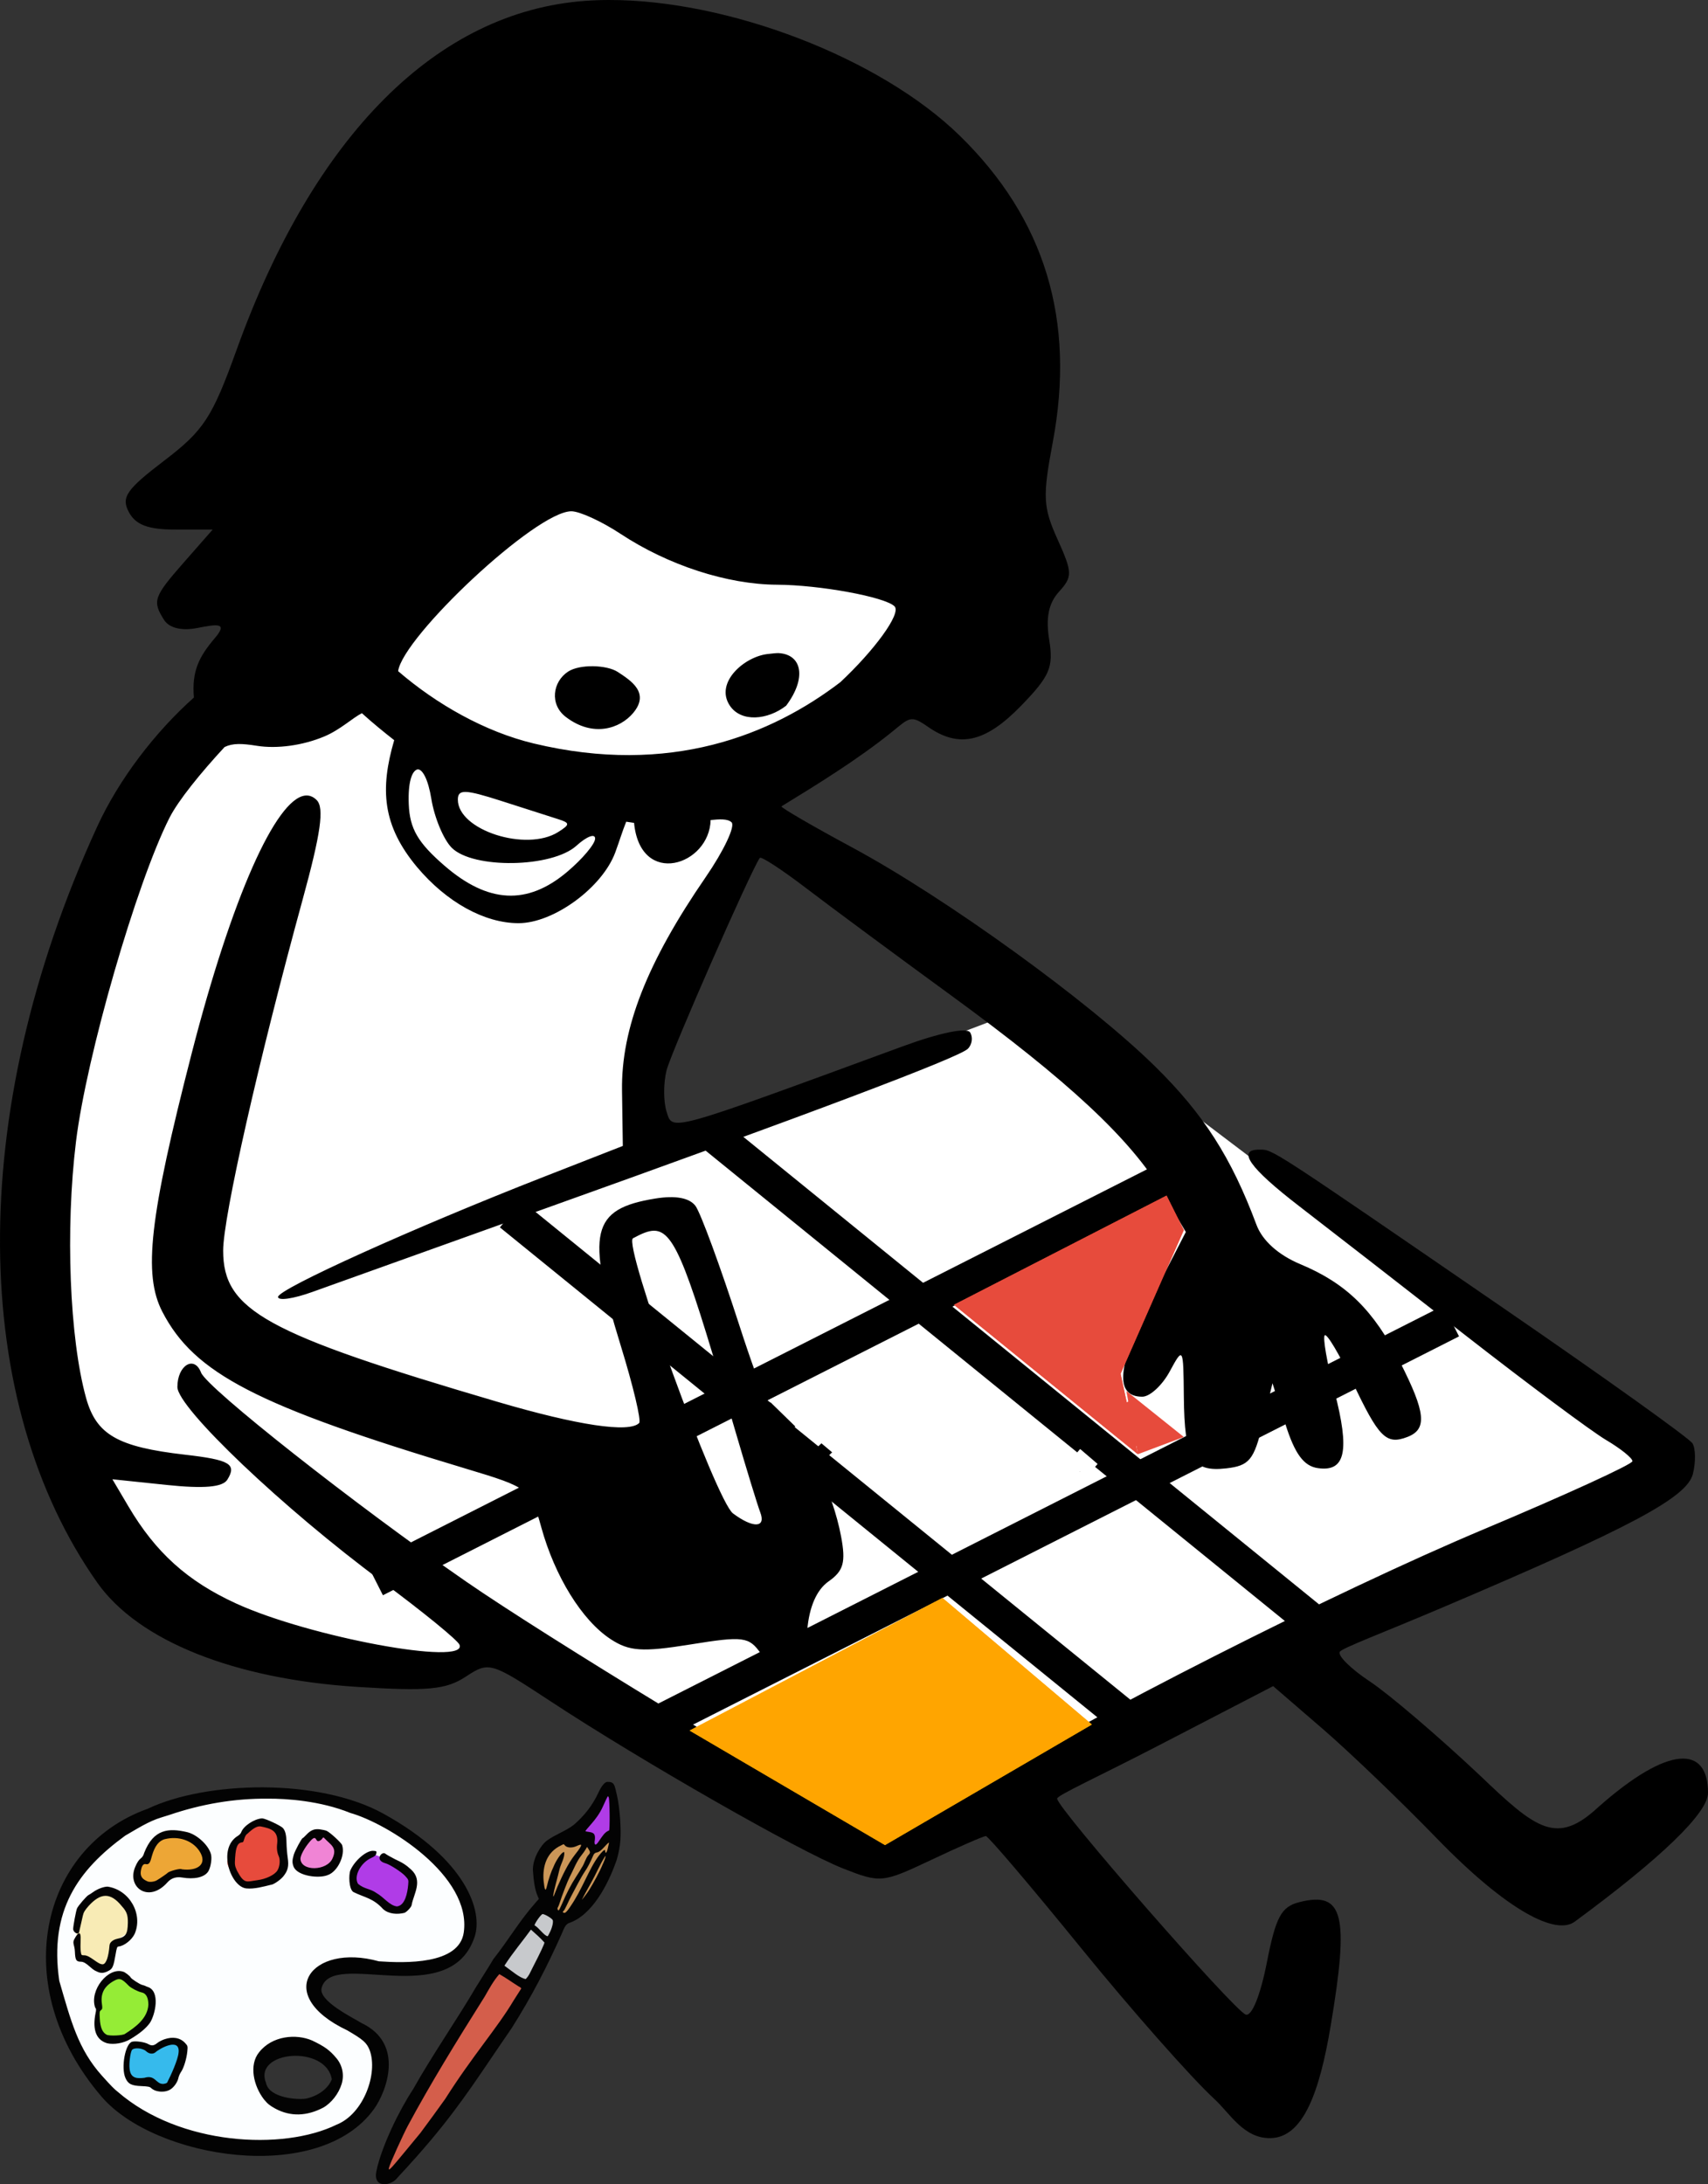 <svg width="148.608" xmlns="http://www.w3.org/2000/svg" height="190" fill="none"><rect width="100%" height="100%" fill="#333333" stroke="none"/><g style="fill: rgb(0, 0, 0);"><path d="M42.805,4.540C42.805,4.540,55.886,1.742,62.559,3.175C87.865,16.963,82.063,24.678,85.271,47.740C85.271,47.740,74.275,64.426,69.877,67.087C65.479,69.749,62.938,75.823,61.611,78.450C60.284,81.078,56.038,90.837,55.924,93.840C55.810,96.842,56.682,100.050,56.682,100.050L90.844,87.083L144.495,127.723L75.640,162.187L41.706,143.863C41.706,143.863,38.862,146.491,32.644,146.047C26.426,145.604,9.250,141.475,5.648,128.884C2.046,116.292,0.833,93.874,6.141,80.736C11.449,67.599,27.032,56.578,27.032,56.578L20.966,35.558C29.345,21.503,35.761,14.456,42.805,4.540ZZ" style="fill: rgb(255, 255, 255);" class="fills"/><path d="M52.979,0.000C52.288,0.000,51.611,0.025,50.948,0.073C38.056,0.995,27.324,11.724,20.589,30.422C18.462,36.326,17.734,37.442,14.293,40.066C10.984,42.589,10.523,43.261,11.213,44.550C11.807,45.660,12.893,46.067,15.264,46.067L18.503,46.067L16.032,48.881C13.354,51.931,13.234,52.280,14.284,53.939C14.719,54.616,15.786,54.890,17.105,54.638C18.834,54.308,19.903,54.091,18.680,55.524C17.285,57.159,16.677,58.433,16.871,60.677C13.487,63.692,10.347,67.788,8.457,71.906C-3.135,97.160,-2.499,122.113,8.459,137.664C12.026,142.725,20.350,146.059,31.125,146.741C37.221,147.127,38.803,146.977,40.522,145.851C42.553,144.519,42.680,144.557,47.922,148.003C55.826,153.199,69.503,161.015,73.328,162.523C76.610,163.815,76.770,163.800,81.042,161.779C83.442,160.644,85.572,159.715,85.776,159.715C85.980,159.715,89.713,164.104,94.073,169.469C98.433,174.833,103.655,180.745,105.678,182.607L105.678,182.607C106.983,183.796,108.203,186.039,110.548,185.990C113.411,185.931,114.817,181.946,115.780,176.212C117.404,166.541,116.890,164.500,113.071,165.458C111.475,165.859,111.011,166.718,110.220,170.739C109.662,173.576,108.913,175.420,108.390,175.246C107.380,174.910,91.977,157.279,91.977,156.459C91.977,156.164,95.508,154.582,100.925,151.775L110.773,146.672L115.058,150.369C117.415,152.401,121.877,156.680,124.975,159.876C131.213,166.311,135.387,168.354,137.006,167.165C144.537,161.630,148.608,157.697,148.608,155.957C148.608,151.821,145.198,151.766,139.056,157.202C135.445,160.553,133.680,159.151,128.722,154.401C125.123,151.016,120.832,147.355,119.188,146.267C117.544,145.179,116.365,144.019,116.570,143.688C116.774,143.358,120.128,142.119,125.500,139.835C141.944,132.846,146.779,130.267,147.295,128.209C147.549,127.194,147.532,125.999,147.257,125.553C146.981,125.107,139.561,119.801,130.769,113.763C110.331,99.727,110.761,100.002,109.588,100.002C107.584,99.992,108.695,101.575,113.046,104.927C115.495,106.814,121.987,111.855,127.471,116.130C132.955,120.406,138.475,124.514,139.738,125.260C141.001,126.006,142.035,126.836,142.035,127.105C142.035,127.374,136.212,130.040,129.095,133.030C116.105,138.489,94.924,149.230,83.627,156.087L77.571,159.764L74.172,158.040C68.566,155.197,47.416,142.324,40.552,137.575C30.878,130.883,18.007,120.736,17.493,119.397C16.906,117.867,15.434,118.763,15.434,120.650C15.434,122.460,24.661,131.231,33.236,137.571C36.801,140.208,39.837,142.686,39.984,143.078C40.680,144.949,26.927,142.406,20.544,139.484C16.313,137.546,13.545,135.053,11.176,131.042L9.779,128.678L14.487,129.170C17.747,129.511,19.375,129.369,19.782,128.711C20.621,127.354,19.997,126.987,16.096,126.540C10.237,125.869,8.376,124.802,7.489,121.603C6.051,116.420,5.678,106.924,6.613,99.296C7.525,91.856,11.871,76.812,14.747,71.136C15.508,69.636,17.441,67.249,19.541,64.982C20.250,64.640,21.034,64.665,22.342,64.874C24.104,65.156,26.335,64.849,28.207,64.067C29.606,63.482,30.675,62.448,31.488,62.039C32.388,62.860,33.432,63.708,34.298,64.385C33.054,68.644,33.258,71.802,36.292,75.432C38.861,78.485,42.157,80.305,45.119,80.305C48.180,80.305,52.416,77.200,53.538,74.134C53.920,73.092,54.142,72.326,54.485,71.478C54.713,71.512,54.935,71.542,55.168,71.580C55.716,77.241,61.733,75.283,61.829,71.334C62.576,71.259,63.311,71.204,63.651,71.532C63.991,71.861,62.974,74.011,61.393,76.310C56.289,83.730,54.043,89.463,54.120,94.864L54.190,99.682L47.353,102.355C36.050,106.772,24.193,112.128,24.193,112.817C24.193,113.172,25.536,112.977,27.179,112.383C28.821,111.790,37.689,108.612,46.885,105.323C70.343,96.934,83.396,92.008,84.199,91.240C84.576,90.878,84.671,90.235,84.409,89.811C84.124,89.350,81.761,89.837,78.546,91.017C57.941,98.580,58.540,98.415,57.993,96.691C57.719,95.819,57.718,94.208,57.993,93.110C58.392,91.521,65.304,75.779,66.109,74.627C66.220,74.467,68.032,75.649,70.135,77.255C72.238,78.860,77.900,83.049,82.718,86.564C93.006,94.071,98.400,99.104,101.170,103.782L103.176,107.168L100.174,112.999C97.189,118.798,96.939,121.496,99.388,121.496C100.045,121.496,101.117,120.511,101.770,119.307C102.946,117.138,102.960,117.158,103.002,121.496C103.056,126.916,103.738,128.067,106.691,127.730C108.691,127.502,109.106,126.999,109.854,123.896L110.715,120.324L111.845,123.896C112.661,126.477,113.443,127.535,114.664,127.709C117.067,128.052,117.460,126.222,116.103,121.013C115.456,118.527,115.077,116.341,115.262,116.156C115.446,115.972,116.531,117.793,117.671,120.205C119.972,125.068,120.608,125.706,122.457,124.996C124.193,124.330,124.050,122.880,121.812,118.484C119.511,113.964,117.146,111.642,113.134,109.966C111.229,109.170,109.835,107.918,109.322,106.544C107.137,100.692,104.729,96.928,100.518,92.782C94.781,87.133,82.312,78.119,74.158,73.724C70.764,71.896,67.988,70.286,67.988,70.146C71.003,68.303,74.660,66.044,77.557,63.707C79.132,62.437,79.212,62.154,80.721,63.211C83.429,65.108,85.734,64.593,88.837,61.397C91.347,58.812,91.675,58.046,91.288,55.661C90.976,53.741,91.233,52.476,92.134,51.480C93.329,50.161,93.319,49.813,92.012,46.913C90.750,44.115,90.705,43.199,91.596,38.478C93.598,27.869,90.924,19.050,83.511,11.809C76.547,5.008,63.335,-0.022,52.979,0.000ZZM49.714,44.474C50.431,44.474,52.354,45.356,53.986,46.434C58.129,49.168,63.272,50.841,67.606,50.863C71.335,50.882,77.015,51.927,77.831,52.744C78.450,53.362,76.028,56.624,73.114,59.343C67.133,63.914,58.313,67.523,46.432,64.671C42.210,63.658,37.986,61.268,34.640,58.382C35.045,55.396,46.625,44.474,49.714,44.474ZZM67.738,56.812C67.551,56.802,67.070,56.863,66.863,56.884C64.800,57.076,62.165,59.359,63.493,61.370C64.483,62.869,66.814,62.624,68.400,61.387C70.198,58.989,69.795,56.924,67.738,56.812ZZM51.614,57.954C50.778,57.941,49.933,58.089,49.422,58.425C48.089,59.302,47.794,61.272,49.234,62.369C51.615,64.183,53.956,63.366,55.084,62.027C56.564,60.270,54.918,59.217,53.751,58.452C53.277,58.141,52.450,57.967,51.614,57.954ZZM36.352,66.918C36.769,66.935,37.250,67.774,37.530,69.495C37.794,71.121,38.593,73.034,39.304,73.745C41.163,75.603,48.029,75.491,50.155,73.567C51.049,72.757,51.780,72.478,51.780,72.944C51.780,73.411,50.677,74.721,49.330,75.855L49.330,75.855C45.875,78.762,42.472,78.589,38.683,75.314C36.351,73.297,35.648,72.086,35.564,69.939C35.491,68.053,35.834,67.024,36.352,66.918ZC36.296,66.916,36.324,66.916,36.352,66.918ZZM40.541,68.889C41.091,68.906,42.036,69.164,43.619,69.672C45.699,70.340,47.928,71.053,48.572,71.259C49.604,71.587,49.604,71.721,48.572,72.373C45.793,74.131,39.836,72.213,39.836,69.559C39.836,69.098,39.991,68.872,40.541,68.889ZZM26.546,69.205C23.999,69.497,20.163,78.081,16.676,91.637C12.999,105.933,12.441,110.850,14.126,114.108C16.903,119.478,22.354,122.294,40.548,127.759C46.040,129.408,46.173,129.511,47.089,132.834C48.274,137.134,50.641,140.955,53.128,142.585C54.749,143.647,55.882,143.723,60.073,143.048C64.697,142.303,65.167,142.365,66.211,143.856C68.013,146.428,69.937,145.458,70.234,141.828C70.401,139.786,71.054,138.289,72.096,137.559C73.394,136.650,73.602,135.903,73.182,133.663C72.431,129.660,70.304,125.562,68.716,125.058C67.785,124.762,66.378,121.630,64.331,115.296C62.673,110.166,60.953,105.487,60.508,104.896C59.977,104.194,58.774,103.973,57.004,104.260C51.437,105.164,50.965,107.191,54.018,117.085C55.093,120.571,55.811,123.588,55.610,123.787C54.735,124.663,50.258,123.991,43.269,121.936C23.074,115.998,19.416,113.981,19.416,108.786C19.416,105.861,22.521,92.147,26.323,78.282C27.915,72.478,28.228,70.272,27.553,69.597C27.247,69.291,26.910,69.164,26.546,69.205ZZM88.901,104.146C88.605,104.168,88.385,104.571,88.168,105.402C87.797,106.821,87.469,107.006,86.601,106.286C85.755,105.584,85.504,105.641,85.504,106.535C85.504,107.173,85.758,107.949,86.069,108.259C86.379,108.569,87.361,108.719,88.250,108.591C90.094,108.325,90.874,105.845,89.534,104.505C89.285,104.256,89.079,104.133,88.901,104.146ZZM56.910,107.057C58.786,107.067,59.908,110.557,64.009,124.583C64.954,127.814,65.915,130.949,66.146,131.550L66.146,131.551C66.669,132.913,65.531,132.960,63.775,131.648C62.294,130.541,54.173,108.199,55.075,107.715C55.801,107.326,56.385,107.055,56.910,107.057ZZM77.023,111.271C76.376,111.271,75.658,111.645,74.585,112.445C73.365,113.356,72.239,114.779,72.081,115.608C71.823,116.976,71.976,116.950,73.725,115.325C76.489,112.758,77.789,112.985,77.144,115.922C76.582,118.479,77.514,119.069,79.098,117.160C80.364,115.635,79.871,112.714,78.168,111.646C77.772,111.398,77.410,111.269,77.023,111.271ZZM83.972,116.831C83.720,116.830,83.439,116.917,83.132,117.107C82.637,117.413,82.689,118.128,83.275,119.066C84.008,120.240,83.914,120.976,82.818,122.648C81.109,125.256,81.690,127.310,84.755,129.492C87.675,131.571,87.716,132.466,84.906,132.789C82.871,133.024,82.715,133.304,82.679,136.782C82.633,141.266,80.990,143.409,76.587,144.728C74.815,145.259,73.888,145.890,74.408,146.212L74.410,146.212C75.961,147.170,80.882,145.591,83.025,143.448C84.541,141.932,85.071,140.576,85.071,138.213C85.071,135.859,85.441,134.907,86.484,134.576C88.533,133.926,89.757,131.336,88.498,130.313C87.947,129.865,86.451,128.650,85.173,127.613C82.929,125.792,82.895,125.664,84.178,123.833C86.105,121.082,85.739,116.833,83.972,116.831ZZM91.534,123.884C90.845,123.884,90.282,124.035,90.282,124.218C90.282,124.401,90.050,125.153,89.768,125.890C89.381,126.900,89.624,127.159,90.754,126.942C92.616,126.583,93.305,123.884,91.534,123.884ZZ" class="fills"/></g><rect rx="0" ry="0" x="73.5" y="102.5" transform="matrix(1, 0, 0, 1, 0, 0)" width="22.5" height="45.5" style="fill: rgb(255, 255, 255); fill-opacity: 1;" class="fills"/><rect rx="0" ry="0" x="69" y="109.5" transform="matrix(1, 0, 0, 1, 0, 0)" width="10.5" height="9" style="fill: rgb(255, 255, 255); fill-opacity: 1;" class="fills"/><ellipse cx="68.25" cy="123.25" rx="1.75" ry="1.75" transform="matrix(1, 0, 0, 1, 0, 0)" style="fill: rgb(255, 255, 255); fill-opacity: 1;" class="fills"/><rect rx="0" ry="0" x="63.643" y="135.795" transform="matrix(0.776, 0.63, -0.63, 0.776, 105.042, -21.546)" width="38.5" height="3" style="fill: rgb(0, 0, 0); fill-opacity: 1;" class="fills"/><rect rx="0" ry="0" x="41.316" y="112.987" transform="matrix(0.776, 0.63, -0.63, 0.776, 84.506, -9.267)" width="28" height="3" style="fill: rgb(0, 0, 0); fill-opacity: 1;" class="fills"/><rect rx="0" ry="0" x="54.402" y="118.432" transform="matrix(0.776, 0.63, -0.63, 0.776, 95.277, -28.741)" width="67.5" height="3" style="fill: rgb(0, 0, 0); fill-opacity: 1;" class="fills"/><path d="M65.500,124.000L66.500,123.000" class="fills"/><g class="strokes"><path d="M65.500,124.000L66.500,123.000" style="fill: none; stroke-width: 2; stroke: rgb(0, 0, 0); stroke-opacity: 1;" class="stroke-shape"/></g><rect rx="0" ry="0" x="66.098" y="122.834" transform="matrix(0.716, 0.698, -0.698, 0.716, 105.459, -12.096)" width="3" height="1.5" style="fill: rgb(0, 0, 0); fill-opacity: 1;" class="fills"/><path d="M66.799,123.913L68.088,124.924" class="fills"/><g class="strokes"><path d="M66.799,123.913L68.088,124.924" style="fill: none; stroke-width: 2; stroke: rgb(0, 0, 0); stroke-opacity: 1;" class="stroke-shape"/></g><rect rx="0" ry="0" x="52.987" y="130.867" transform="matrix(0.892, -0.452, 0.452, 0.892, -49.957, 55.819)" width="77.5" height="3" style="fill: rgb(0, 0, 0); fill-opacity: 1;" class="fills"/><rect rx="0" ry="0" x="28.487" y="118.367" transform="matrix(0.892, -0.452, 0.452, 0.892, -46.952, 43.383)" width="77.5" height="3" style="fill: rgb(0, 0, 0); fill-opacity: 1;" class="fills"/><path d="M71.839,126.873L71.000,126.000" class="fills"/><g class="strokes"><path d="M71.839,126.873L71.000,126.000" style="fill: none; stroke-width: 2; stroke: rgb(0, 0, 0); stroke-opacity: 1;" class="stroke-shape"/></g><path d="M94.000,127.000L94.638,127.034L94.201,127.000" class="fills"/><g class="strokes"><path d="M94.000,127.000L94.638,127.034L94.201,127.000" style="fill: none; stroke-width: 2; stroke: rgb(0, 0, 0); stroke-opacity: 1;" class="stroke-shape"/></g><rect rx="0" ry="0" x="71.189" y="124.629" transform="matrix(0.765, 0.644, -0.644, 0.765, 97.751, -17.193)" width="2.5" height="1.5" style="fill: rgb(255, 255, 255); fill-opacity: 1;" class="fills"/><rect rx="0" ry="0" x="93.497" y="126.22" transform="matrix(0.65, -0.76, 0.76, 0.65, -63.696, 116.199)" width="1.5" height="2" style="fill: rgb(255, 255, 255); fill-opacity: 1;" class="fills"/><rect rx="0" ry="0" x="68.906" y="144.484" transform="matrix(0.802, -0.597, 0.597, 0.802, -73.552, 76.004)" width="18" height="9" style="fill: rgb(255, 165, 0); fill-opacity: 1;" class="fills"/><path d="M77.000,160.500L95.000,150.012L82.000,139.000L60.000,150.537L77.000,160.500Z" style="fill: rgb(255, 165, 0); fill-opacity: 1;" class="fills"/><g class="strokes"><g class="inner-stroke-shape"><defs><clipPath id="b"><use href="#a"/></clipPath><path d="M77.000,160.500L95.000,150.012L82.000,139.000L60.000,150.537L77.000,160.500Z" id="a" style="fill: none; stroke-width: 4; stroke: rgb(255, 165, 0); stroke-opacity: 1;"/></defs><use href="#a" clip-path="url('#b')"/></g></g><g style="fill: rgb(0, 0, 0);"><path d="M24.522,156.061C21.068,156.023,17.567,156.599,14.871,157.140C10.076,158.101,7.754,160.128,6.402,163.059C3.469,169.416,3.898,177.240,8.881,181.688C13.864,186.136,20.030,186.880,23.830,186.931C27.630,186.981,31.443,184.874,32.688,181.864C33.934,178.854,31.896,176.797,30.751,176.312C29.605,175.827,27.026,173.511,27.340,172.491C27.655,171.471,29.266,171.421,30.486,171.220C31.707,171.019,39.206,172.031,40.729,168.544C42.251,165.058,37.193,160.024,32.097,157.566C29.867,156.490,27.209,156.090,24.522,156.061ZZM25.627,178.074C25.921,178.077,26.229,178.120,26.548,178.210C28.586,178.787,29.417,179.790,29.366,180.969C29.316,182.148,27.479,183.511,25.793,183.243C24.107,182.976,22.395,182.248,22.647,180.392C22.859,179.214,24.039,178.060,25.627,178.074ZZ" style="fill: rgb(252, 254, 255);" class="fills"/><path d="M33.758,189.414C33.078,189.096,34.060,186.429,34.060,186.429L43.195,171.354L45.800,173.235C45.800,173.235,40.263,181.538,40.037,181.864C39.810,182.190,33.758,189.414,33.758,189.414ZZ" style="fill: rgb(212, 94, 75);" class="fills"/><path d="M43.107,171.145L46.089,172.942L48.883,167.056L47.134,165.961Z" style="fill: rgb(199, 201, 204);" class="fills"/><path d="M48.455,166.379C47.234,165.375,46.303,163.536,46.504,162.533C46.706,161.529,48.744,159.982,49.235,159.782C49.726,159.581,50.758,160.074,50.758,160.074L51.827,160.802L53.236,159.874C53.236,159.874,53.652,160.526,53.312,161.688C52.972,162.850,51.085,165.844,50.305,166.178C49.524,166.512,48.656,167.817,48.455,166.379ZZ" style="fill: rgb(203, 150, 88);" class="fills"/><path d="M50.091,159.915L51.374,160.066L51.664,160.944L53.564,159.656C53.564,159.656,53.576,157.399,53.488,156.822C53.400,156.245,52.834,155.476,52.834,155.476C52.834,155.476,51.978,157.457,51.676,157.767C51.374,158.076,49.273,159.706,50.091,159.915ZZ" style="fill: rgb(176, 60, 231);" class="fills"/><path d="M9.045,177.181C7.988,176.471,8.743,173.611,8.743,173.611C8.743,173.611,9.623,171.997,9.988,171.931C10.353,171.864,11.473,172.825,11.813,172.900C12.153,172.976,13.184,173.034,13.285,173.803C13.386,174.573,12.895,176.195,12.392,176.504C11.888,176.813,9.749,178.260,9.045,177.181ZZ" style="fill: rgb(149, 236, 54);" class="fills"/><path d="M11.335,181.111C10.907,180.768,10.995,178.979,11.234,178.561C11.473,178.143,11.851,177.775,12.140,177.934C12.429,178.093,13.763,178.160,13.763,178.160C13.763,178.160,15.110,177.106,15.550,177.641C15.990,178.176,15.840,178.753,15.613,179.564C15.387,180.375,14.745,181.663,14.204,181.579C13.663,181.496,12.706,180.793,12.429,180.894C12.153,180.994,11.335,181.111,11.335,181.111ZZ" style="fill: rgb(54, 186, 236);" class="fills"/><path d="M8.806,171.203C8.277,171.119,7.321,170.718,7.082,170.442C6.843,170.166,6.654,169.614,6.704,169.046C6.755,168.477,6.276,166.571,7.283,165.752C8.290,164.932,8.768,164.104,9.762,164.698C10.756,165.292,11.788,166.370,11.674,167.323C11.561,168.277,9.988,168.502,9.951,169.155C9.913,169.807,9.649,171.153,9.183,171.161C8.717,171.170,8.592,171.170,8.592,171.170Z" style="fill: rgb(248, 235, 181);" class="fills"/><path d="M12.379,164.079C13.285,164.171,14.493,163.168,15.349,163.135C16.204,163.101,17.865,163.118,17.903,162.031C17.941,160.944,16.645,159.698,15.500,159.623C14.355,159.548,13.713,159.823,13.348,160.643C12.983,161.462,12.467,161.588,12.140,162.190C11.813,162.792,11.322,163.954,12.379,164.079ZZ" style="fill: rgb(237, 166, 54);" class="fills"/><path d="M22.030,163.987C20.822,163.870,19.614,162.507,19.791,161.780C19.967,161.053,21.376,158.803,22.370,158.728C23.364,158.653,24.358,159.021,24.622,159.748C24.887,160.476,24.761,162.457,24.534,162.834C24.308,163.210,22.962,164.029,22.030,163.987ZZ" style="fill: rgb(231, 75, 60);" class="fills"/><path d="M26.070,162.466C25.453,161.931,26.183,160.927,26.346,160.559C26.510,160.191,27.139,159.247,28.234,159.656C29.329,160.066,29.693,161.370,29.429,161.914C29.165,162.457,28.410,162.951,27.416,162.892C26.422,162.834,26.070,162.466,26.070,162.466ZZ" style="fill: rgb(240, 132, 213);" class="fills"/><path d="M31.078,164.372C30.725,163.770,30.675,163.001,31.015,162.474C31.354,161.947,31.946,161.278,32.411,161.303C32.877,161.328,33.972,162.006,34.400,162.098C34.827,162.190,35.696,162.875,35.809,163.160C35.922,163.444,36.023,165.325,35.192,165.869C34.362,166.412,33.972,165.668,33.015,165.233C32.059,164.798,31.078,164.372,31.078,164.372ZZ" style="fill: rgb(176, 60, 231);" class="fills"/><path d="M8.842,182.389C0.627,172.801,3.460,160.686,12.866,157.334C17.892,154.940,27.692,154.628,33.370,157.773C40.565,161.757,42.043,166.245,41.295,168.485C39.126,174.973,28.856,169.502,27.982,172.937C27.696,174.063,30.730,175.528,31.467,175.987C35.248,177.780,33.607,181.986,32.534,183.470C27.719,190.129,13.460,187.778,8.842,182.389ZZM29.274,184.824C31.653,183.880,32.897,180.353,32.169,178.354C31.908,177.691,31.613,177.428,30.223,176.620C23.665,173.518,27.073,168.967,32.964,170.610C35.232,170.763,39.951,170.920,40.351,168.096C41.051,163.160,33.719,158.615,30.476,157.702C27.865,156.643,24.906,156.450,23.307,156.461C20.382,156.435,17.514,156.930,14.715,157.884C14.584,157.930,14.280,158.025,14.039,158.094C12.907,158.435,11.895,159.105,10.892,159.679C6.784,162.678,4.270,166.186,5.157,172.309C6.167,175.778,6.781,178.236,8.881,180.573C9.719,181.501,9.932,181.717,10.264,181.977C15.656,186.641,24.645,187.091,29.274,184.824ZZM23.947,183.419C23.448,183.140,23.301,183.020,22.966,182.621C22.059,181.447,21.649,179.628,22.538,178.528C23.679,177.070,25.774,176.902,27.150,177.495C28.252,178.020,28.691,178.340,29.277,179.043C29.795,179.665,29.963,180.497,29.727,181.273C29.472,182.116,28.844,182.925,28.125,183.337C26.706,184.079,25.286,184.144,23.947,183.419ZZM26.673,182.544C27.729,182.295,28.555,181.668,28.870,180.877C28.372,177.848,22.006,178.377,23.147,181.185C23.404,182.536,26.046,182.686,26.673,182.544ZZM13.538,181.863C13.404,181.819,13.231,181.718,13.155,181.638C13.044,181.522,12.875,181.487,12.319,181.465C11.443,181.431,11.144,181.281,10.915,180.761C10.516,179.858,10.896,177.776,11.490,177.606C11.793,177.519,12.581,177.630,12.883,177.802C13.202,177.984,13.390,177.960,13.712,177.696C13.827,177.602,14.096,177.464,14.310,177.390C15.036,177.140,15.677,177.255,16.099,177.710C16.336,177.967,16.342,177.985,16.300,178.431C16.242,179.055,15.998,179.866,15.767,180.206C15.661,180.361,15.553,180.601,15.526,180.739C15.452,181.128,15.114,181.599,14.775,181.786C14.444,181.969,13.960,181.999,13.538,181.863ZZM14.540,181.167C14.889,180.490,15.482,179.170,15.535,178.566C15.702,177.194,13.891,178.179,13.502,178.543C13.257,178.712,12.946,178.645,12.715,178.432C12.405,178.133,11.578,178.087,11.457,178.362C11.324,178.664,11.225,179.496,11.272,179.922C11.348,180.839,11.957,180.811,12.566,180.744C13.524,180.447,13.562,181.315,14.217,181.273C14.345,181.261,14.491,181.214,14.540,181.167ZZM9.314,177.735C8.210,177.405,8.084,176.297,8.309,175.142C8.381,174.817,8.376,174.748,8.274,174.619C7.774,173.103,9.422,171.082,10.718,171.513C10.856,171.535,11.324,171.896,11.367,172.013C11.408,172.123,12.180,172.625,12.356,172.656C12.451,172.673,12.650,172.747,12.798,172.821C14.015,173.153,13.489,175.325,13.028,175.986C12.664,176.471,12.179,176.872,11.345,177.377C10.764,177.728,9.912,177.878,9.314,177.735ZZM10.885,176.915C11.796,176.334,12.846,175.570,12.911,174.378C12.901,173.800,12.751,173.401,12.302,173.308C12.000,173.248,11.388,172.928,11.197,172.731C10.574,172.088,10.393,172.034,9.868,172.334C9.071,172.789,8.745,173.419,8.862,174.274C8.921,174.702,8.914,174.755,8.785,174.858C8.657,174.960,8.648,175.029,8.686,175.634C8.731,176.374,8.915,176.801,9.271,176.992C9.519,177.125,10.723,177.068,10.885,176.915ZZM8.389,171.476C7.920,171.299,7.526,170.655,7.044,170.644C6.630,170.644,6.545,170.503,6.516,169.767C6.493,169.182,6.275,169.044,6.463,168.688C6.824,168.005,7.056,167.986,7.015,168.741C6.996,169.100,7.000,169.550,7.025,169.740C7.069,170.073,7.081,170.087,7.313,170.087C7.834,170.063,8.525,170.918,8.956,170.869C9.239,170.823,9.448,170.220,9.530,169.214C9.551,168.960,9.823,168.732,10.205,168.650C10.946,168.491,11.104,168.252,11.124,167.265C11.137,166.588,11.027,166.282,10.600,165.815C9.587,164.559,8.727,164.679,7.715,165.788C7.382,166.163,7.270,166.351,7.206,166.644C7.111,167.079,6.918,167.930,6.882,168.075C6.816,168.343,6.366,168.096,6.367,167.794C6.369,167.523,6.597,166.293,6.696,166.019C6.772,165.810,7.561,164.893,7.711,164.840C7.756,164.824,7.937,164.707,8.113,164.581C8.485,164.313,9.014,164.115,9.360,164.113C11.284,164.400,12.453,166.504,11.719,168.216C11.485,168.723,10.820,169.278,10.306,169.322C10.193,169.329,10.152,169.441,10.057,170.007C9.889,171.008,9.797,171.241,9.505,171.404C9.048,171.660,8.770,171.678,8.389,171.476ZZM33.334,166.068C32.453,165.101,31.751,165.079,30.743,164.581C30.353,164.326,30.320,163.094,30.491,162.682C30.882,161.817,31.885,160.965,32.474,160.999C32.768,161.016,32.783,161.030,32.732,161.262C32.703,161.393,32.588,161.491,32.330,161.604C31.373,162.023,30.749,163.223,31.152,163.871C31.725,164.348,32.196,164.269,32.755,164.670C33.418,165.050,33.882,165.752,34.532,165.835C35.250,165.761,35.449,164.657,35.514,163.965C35.553,163.517,35.552,163.514,35.251,163.183C34.947,162.850,33.941,162.199,33.560,162.089C32.541,161.821,33.218,161.015,33.519,161.243C33.622,161.326,34.001,161.543,34.362,161.724C35.000,162.019,35.319,162.210,35.775,162.632C36.824,163.601,35.986,164.760,35.819,165.696C35.819,165.853,35.446,166.273,35.202,166.390C34.577,166.550,33.817,166.506,33.334,166.068ZZM11.763,162.400C11.921,162.026,12.075,161.787,12.229,161.674C12.387,161.558,12.487,161.400,12.549,161.165C13.361,159.100,14.670,158.994,16.284,159.374C17.202,159.595,18.262,160.624,18.377,161.407C18.441,161.835,18.296,162.554,18.091,162.834C17.737,163.315,16.894,163.497,15.836,163.320C15.397,163.247,14.931,163.330,14.570,163.740C12.940,165.586,11.011,164.176,11.763,162.400ZZM13.642,163.564C13.906,163.409,14.536,162.977,14.582,162.920C14.710,162.762,15.744,162.493,15.802,162.602C17.180,162.792,18.121,162.159,17.330,160.988C16.720,160.094,15.541,159.693,14.359,159.980C13.830,160.108,13.462,160.580,13.218,161.442C13.107,161.796,13.059,162.239,12.689,162.155C12.455,162.099,12.304,162.333,12.243,162.846C12.211,163.305,12.473,163.498,12.842,163.660C13.030,163.737,13.430,163.690,13.642,163.564ZZM21.441,164.270C20.070,164.142,18.887,160.804,20.695,159.696C20.821,159.624,20.952,159.485,20.985,159.389C21.172,158.843,22.118,158.214,22.810,158.175C23.121,158.190,24.424,158.812,24.612,159.011C24.827,159.256,24.916,159.617,24.927,160.289C24.933,160.661,24.980,161.241,25.030,161.577C25.144,162.334,25.057,162.713,24.650,163.221C24.401,163.531,23.781,163.953,23.573,163.953C22.926,164.112,22.136,164.335,21.441,164.270ZZM22.381,163.554C23.145,163.456,23.898,163.093,24.137,162.707C24.345,162.369,24.398,161.778,24.250,161.460C24.108,161.158,24.061,160.759,24.118,160.346C24.233,159.242,23.551,159.054,22.698,158.880C22.402,158.825,22.063,159.006,21.542,159.499C21.221,159.691,21.261,160.243,21.093,160.257C20.686,160.282,20.522,160.622,20.458,161.576C20.416,162.205,20.425,162.276,20.610,162.708C21.256,163.930,21.443,163.675,22.381,163.554ZZM25.558,162.411C25.415,162.066,25.415,161.828,25.557,161.347C25.665,160.982,26.252,159.891,26.341,159.890C26.365,159.889,26.494,159.771,26.628,159.628C27.027,159.199,27.346,159.067,27.828,159.129C28.056,159.159,28.320,159.217,28.414,159.258C28.710,159.386,29.697,160.294,29.766,160.500C30.056,161.374,29.386,162.792,28.537,163.100C27.760,163.435,25.926,163.199,25.558,162.411ZZM28.929,161.661C29.372,160.703,28.764,160.482,28.246,159.920C28.141,159.801,28.121,159.807,27.985,160.003C27.326,160.567,27.688,159.347,26.962,160.189C26.500,160.730,26.141,161.389,26.141,161.695C26.190,162.810,28.450,162.755,28.929,161.661ZZM32.753,188.832C33.219,186.657,34.759,183.525,35.933,181.754C37.612,178.756,39.824,175.585,41.428,172.832C41.965,171.961,42.421,171.274,42.918,170.432C44.347,168.613,45.162,167.129,46.623,165.479L46.886,165.183L46.743,164.845C46.553,164.395,46.422,163.632,46.364,162.636C46.363,161.678,47.016,160.540,47.578,160.115C48.307,159.580,49.178,159.303,49.911,158.748C50.840,157.958,51.562,157.029,52.075,155.919C52.356,155.300,52.655,155.005,52.838,155.001C53.451,154.987,53.463,155.229,53.678,156.160C53.810,156.760,53.895,157.394,53.956,158.254C54.042,159.686,54.029,160.488,53.658,161.787C52.898,163.978,51.489,166.630,49.482,167.288C49.158,167.431,49.040,167.844,48.901,168.154C47.591,171.098,46.266,173.659,44.509,176.440C41.858,180.271,40.343,182.776,37.400,186.269C35.668,188.312,34.741,189.230,34.460,189.570C33.910,190.144,32.427,190.355,32.753,188.832ZZM34.144,188.463C34.276,188.319,34.751,187.754,35.201,187.208C35.651,186.662,36.269,185.912,36.576,185.543C37.323,184.548,38.011,183.588,38.736,182.581C41.096,178.848,43.289,176.383,44.690,174.015C44.968,173.597,45.186,173.221,45.350,172.981C45.350,172.929,45.260,172.851,45.149,172.807C44.506,172.408,44.065,172.071,43.446,171.725C42.931,172.301,42.542,173.038,42.173,173.676C39.644,177.692,37.447,181.267,35.491,184.904C35.314,185.231,34.888,186.125,34.542,186.892C33.713,188.734,33.643,189.008,34.144,188.463ZZM46.413,171.020C46.988,169.910,47.370,169.096,47.370,168.975C46.986,168.538,46.648,168.261,46.196,167.851C45.564,168.738,44.607,169.865,43.888,170.991C44.583,171.486,45.206,172.049,45.741,172.155C46.055,171.825,46.089,171.644,46.413,171.020ZZM47.876,168.013C48.064,167.618,48.162,167.145,48.082,167.010C47.985,166.846,47.392,166.499,47.207,166.499C47.023,166.561,46.452,167.411,46.518,167.493C46.836,167.624,47.370,168.431,47.659,168.426C47.684,168.396,47.782,168.210,47.876,168.013ZZM49.578,165.916C49.761,165.645,49.942,165.364,49.981,165.292C50.919,163.755,51.501,161.967,52.452,161.025C52.594,160.894,52.661,160.899,52.661,161.042C52.661,161.291,52.798,161.148,52.872,160.823C52.914,160.637,52.965,160.413,52.986,160.325C53.010,160.225,52.872,160.337,52.612,160.627C52.318,160.956,52.130,161.100,51.955,161.133C51.767,161.168,51.684,161.238,51.604,161.429C51.369,161.986,51.104,162.493,50.889,162.795C50.765,162.970,50.478,163.465,50.252,163.895C50.026,164.325,49.771,164.809,49.684,164.970C49.598,165.132,49.434,165.468,49.320,165.717C49.206,165.965,49.081,166.191,49.042,166.219C48.928,166.300,48.960,166.385,49.108,166.397C49.200,166.405,49.354,166.247,49.578,165.916ZZM48.885,165.641C49.284,164.703,49.690,163.919,50.115,163.269C50.342,162.922,50.562,162.566,50.604,162.477C50.845,162.143,50.953,161.632,51.199,161.361C51.370,161.184,51.372,161.096,51.206,160.851L51.078,160.659L50.954,160.875C50.885,160.994,50.740,161.201,50.631,161.334C50.157,161.912,49.910,162.624,49.570,163.267C49.388,163.611,48.892,164.896,48.677,165.583C48.636,165.714,48.573,165.865,48.537,165.918C48.472,166.014,48.519,166.182,48.610,166.178C48.636,166.177,48.760,165.935,48.885,165.641ZZM51.234,164.448C51.633,163.821,52.215,162.727,52.424,162.207C52.724,161.579,52.750,161.261,52.585,161.582C52.199,162.189,51.849,163.034,51.443,163.751C51.172,164.233,50.876,164.770,50.786,164.946L50.624,165.264L50.859,164.966C50.989,164.802,51.157,164.569,51.234,164.448ZZM48.509,164.109C48.932,163.142,49.414,162.114,50.023,161.337C50.440,160.815,50.608,160.538,50.549,160.471C50.526,160.445,50.357,160.495,50.174,160.582C49.778,160.771,49.317,160.743,49.140,160.519C49.026,160.373,49.042,160.424,48.840,160.516C47.552,161.103,47.196,162.361,47.295,163.586C47.380,164.432,47.466,164.589,47.578,164.100C47.721,163.477,47.951,162.805,48.185,162.329C48.303,162.006,48.853,161.047,49.099,161.114C49.128,161.657,48.807,162.095,48.687,162.591C48.619,162.879,48.467,163.469,48.349,163.903C48.134,164.699,48.058,165.249,48.222,164.826C48.265,164.717,48.394,164.394,48.509,164.109ZZM52.168,160.071C52.412,159.728,52.612,159.369,52.991,159.229C53.075,159.200,53.049,156.523,52.964,156.352C52.881,156.185,52.935,156.100,52.459,157.138C52.198,157.735,51.786,158.280,51.437,158.672C51.146,158.997,50.919,159.275,50.933,159.290C50.946,159.306,51.094,159.336,51.262,159.358C51.737,159.421,51.835,159.603,51.730,160.226C51.735,160.798,52.110,160.146,52.168,160.071ZZ" style="fill: rgb(3, 3, 3);" class="fills"/></g><path d="M101.500,104.000L83.000,113.500L99.000,126.500L97.500,119.500L103.000,107.000L101.500,104.000Z" style="fill: rgb(231, 75, 60); fill-opacity: 1;" class="fills"/><g class="strokes"><g class="inner-stroke-shape"><defs><clipPath id="d"><use href="#c"/></clipPath><path d="M101.500,104.000L83.000,113.500L99.000,126.500L97.500,119.500L103.000,107.000L101.500,104.000Z" id="c" style="fill: none; stroke-width: 4; stroke: rgb(231, 75, 60); stroke-opacity: 1;"/></defs><use href="#c" clip-path="url('#d')"/></g></g><path d="M98.000,121.000L103.000,125.000L99.000,126.500L98.000,121.000Z" class="fills"/><g class="strokes"><g class="inner-stroke-shape"><defs><clipPath id="f"><use href="#e"/></clipPath><path d="M98.000,121.000L103.000,125.000L99.000,126.500L98.000,121.000Z" id="e" style="fill: none; stroke-width: 4; stroke: rgb(231, 75, 60); stroke-opacity: 1;"/></defs><use href="#e" clip-path="url('#f')"/></g></g><path d="M97.845,122.051L99.305,125.610" class="fills"/><g class="strokes"><path d="M97.845,122.051L99.305,125.610" style="fill: none; stroke-width: 2; stroke: rgb(231, 75, 60); stroke-opacity: 1;" class="stroke-shape"/></g><path d="M98.823,125.879L98.823,125.879Z" class="fills"/><g class="strokes"><g class="inner-stroke-shape"><defs><clipPath id="h"><use href="#g"/></clipPath><path d="M98.823,125.879L98.823,125.879Z" id="g" style="fill: none; stroke-width: 4; stroke: rgb(0, 0, 0); stroke-opacity: 1;"/></defs><use href="#g" clip-path="url('#h')"/></g></g><path d="M98.866,125.822L98.866,125.822Z" class="fills"/><g class="strokes"><g class="inner-stroke-shape"><defs><clipPath id="j"><use href="#i"/></clipPath><path d="M98.866,125.822L98.866,125.822Z" id="i" style="fill: none; stroke-width: 4; stroke: rgb(0, 0, 0); stroke-opacity: 1;"/></defs><use href="#i" clip-path="url('#j')"/></g></g></svg>